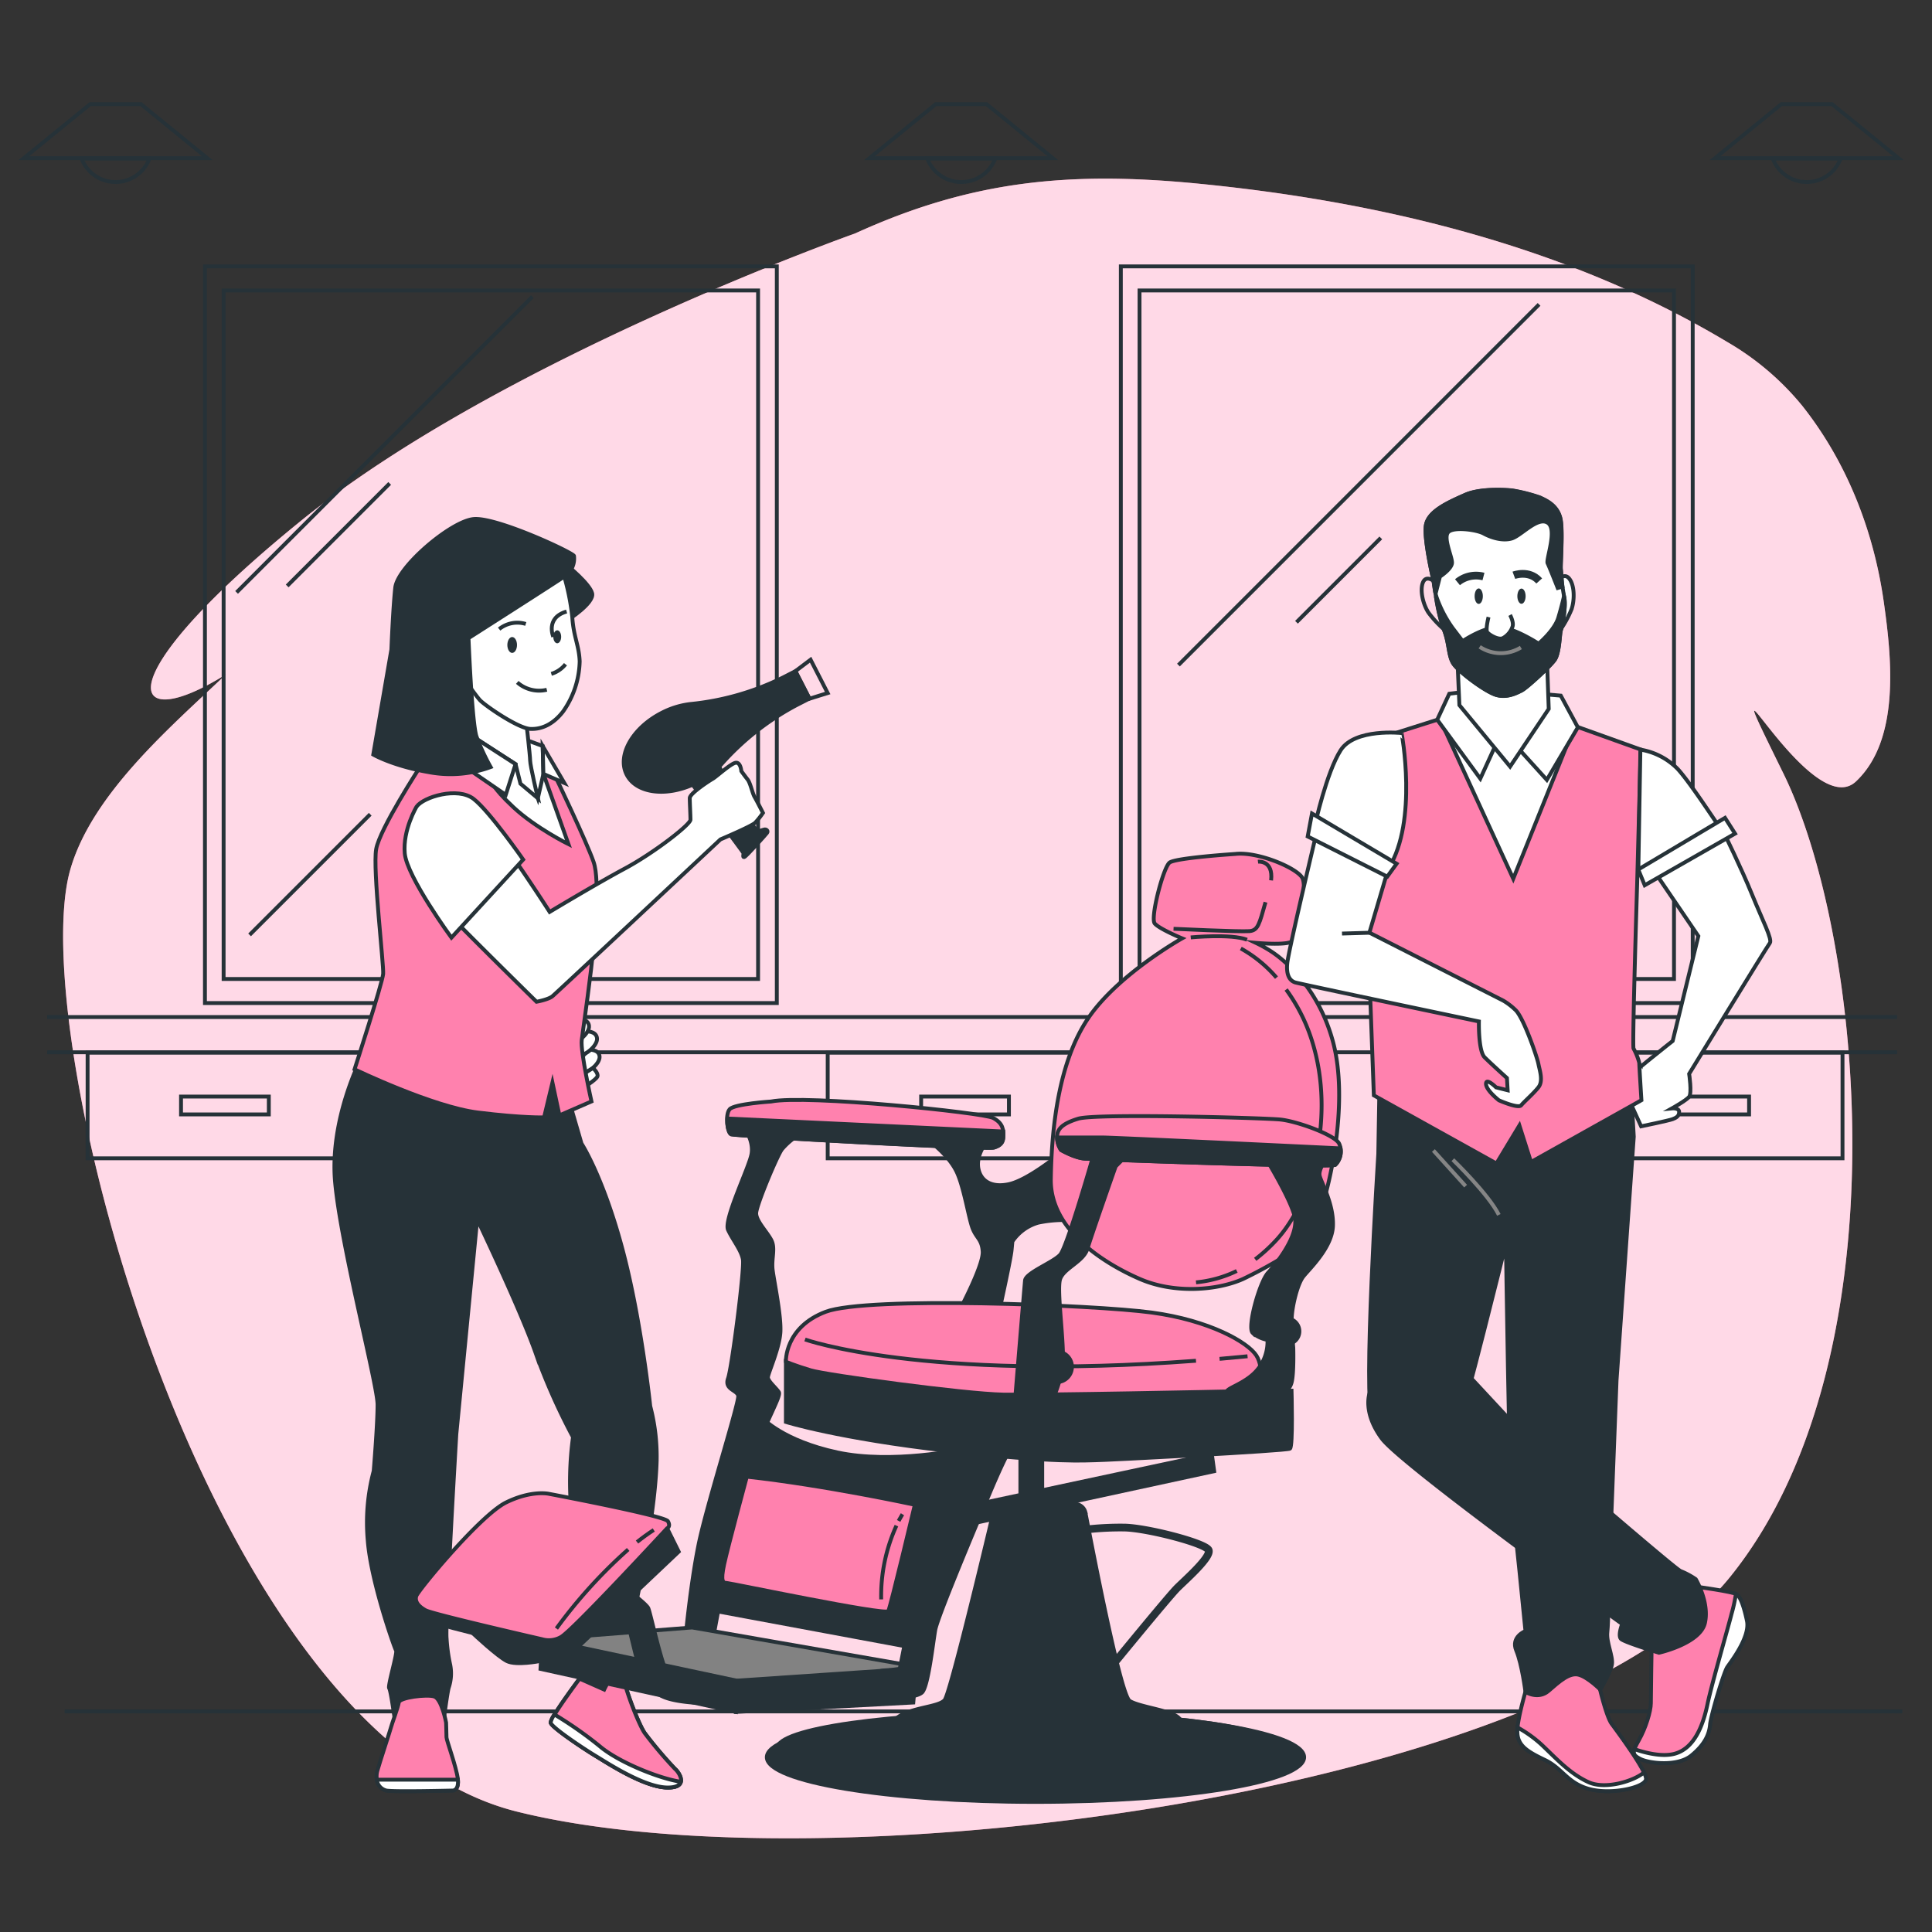 <svg xmlns="http://www.w3.org/2000/svg" viewBox="0 0 500 500"><rect x="0" y="0" width="500" height="500" fill="#333333" stroke="none"/><g id="freepik--background-simple--inject-25"><path d="M480.32,202.24c11.61-10.92,9.19-32.5,7.17-46.65-2.62-18.3-9.53-36-21.06-50.56A71.13,71.13,0,0,0,447,88.5C405.54,63.65,356.79,52,309.09,47.43c-32.74-3.1-58-.61-87.82,13,0,0-91.75,32.5-143.26,74.26s-45.27,56-19.5,39.82c-14.19,13.51-34.77,30.94-40.35,50.66C6.32,267,53,448.64,133.7,468.82S402.36,464,447.61,408.27s34.8-165.66,13.92-208.12S468.49,213.38,480.32,202.24Z" style="fill:#FF81AE"></path><path d="M480.32,202.24c11.61-10.92,9.19-32.5,7.17-46.65-2.62-18.3-9.53-36-21.06-50.56A71.13,71.13,0,0,0,447,88.5C405.54,63.65,356.79,52,309.09,47.43c-32.74-3.1-58-.61-87.82,13,0,0-91.75,32.5-143.26,74.26s-45.27,56-19.5,39.82c-14.19,13.51-34.77,30.94-40.35,50.66C6.32,267,53,448.64,133.7,468.82S402.36,464,447.61,408.27s34.8-165.66,13.92-208.12S468.49,213.38,480.32,202.24Z" style="fill:#fff;opacity:0.7"></path></g><g id="freepik--Floor--inject-25"><line x1="16.73" y1="442.91" x2="492.31" y2="442.91" style="fill:none;stroke:#263238;stroke-miterlimit:10"></line></g><g id="freepik--Lamps--inject-25"><polygon points="23.31 26.97 6.18 40.92 53.63 40.92 36.5 26.97 23.31 26.97" style="fill:none;stroke:#263238;stroke-miterlimit:10"></polygon><path d="M21.12,41.05a9.39,9.39,0,0,0,17.56,0Z" style="fill:none;stroke:#263238;stroke-miterlimit:10"></path><polygon points="242.15 26.97 225.02 40.92 272.46 40.92 255.33 26.97 242.15 26.97" style="fill:none;stroke:#263238;stroke-miterlimit:10"></polygon><path d="M240,41.05a9.39,9.39,0,0,0,17.56,0Z" style="fill:none;stroke:#263238;stroke-miterlimit:10"></path><polygon points="460.99 26.97 443.86 40.92 491.3 40.92 474.17 26.97 460.99 26.97" style="fill:none;stroke:#263238;stroke-miterlimit:10"></polygon><path d="M458.8,41.05a9.39,9.39,0,0,0,17.56,0Z" style="fill:none;stroke:#263238;stroke-miterlimit:10"></path></g><g id="freepik--Mirrors--inject-25"><rect x="53.04" y="68.94" width="148" height="190.65" style="fill:none;stroke:#263238;stroke-miterlimit:10"></rect><rect x="57.87" y="75.17" width="138.32" height="178.19" style="fill:none;stroke:#263238;stroke-miterlimit:10"></rect><line x1="137.78" y1="76.76" x2="61.23" y2="153.31" style="fill:none;stroke:#263238;stroke-miterlimit:10"></line><line x1="100.85" y1="125.11" x2="74.32" y2="151.64" style="fill:none;stroke:#263238;stroke-miterlimit:10"></line><line x1="64.59" y1="241.95" x2="95.81" y2="210.73" style="fill:none;stroke:#263238;stroke-miterlimit:10"></line><rect x="290.07" y="68.94" width="148" height="190.65" style="fill:none;stroke:#263238;stroke-miterlimit:10"></rect><rect x="294.91" y="75.17" width="138.32" height="178.19" style="fill:none;stroke:#263238;stroke-miterlimit:10"></rect><line x1="398.31" y1="78.78" x2="304.98" y2="172.12" style="fill:none;stroke:#263238;stroke-miterlimit:10"></line><line x1="357.35" y1="139.21" x2="335.53" y2="161.04" style="fill:none;stroke:#263238;stroke-miterlimit:10"></line></g><g id="freepik--Table--inject-25"><line x1="12.21" y1="263.21" x2="490.98" y2="263.21" style="fill:none;stroke:#263238;stroke-miterlimit:10"></line><line x1="12.21" y1="272.33" x2="490.98" y2="272.33" style="fill:none;stroke:#263238;stroke-miterlimit:10"></line><rect x="22.67" y="272.43" width="71.08" height="27.34" style="fill:none;stroke:#263238;stroke-miterlimit:10"></rect><rect x="46.85" y="283.79" width="22.72" height="4.62" style="fill:none;stroke:#263238;stroke-miterlimit:10"></rect><rect x="214.21" y="272.43" width="71.08" height="27.34" style="fill:none;stroke:#263238;stroke-miterlimit:10"></rect><rect x="238.39" y="283.79" width="22.72" height="4.62" style="fill:none;stroke:#263238;stroke-miterlimit:10"></rect><rect x="405.76" y="272.43" width="71.08" height="27.34" style="fill:none;stroke:#263238;stroke-miterlimit:10"></rect><rect x="429.94" y="283.79" width="22.72" height="4.62" style="fill:none;stroke:#263238;stroke-miterlimit:10"></rect></g><g id="freepik--character-1--inject-25"><path d="M152.27,271.66s2.71-.2,2.9,1.74-3.48,5-5.61,4.26S152.27,271.66,152.27,271.66Z" style="fill:#fff;stroke:#263238;stroke-miterlimit:10"></path><path d="M151.51,266.91s2.8-.2,3,1.8-3.6,5.2-5.8,4.4S151.51,266.91,151.51,266.91Z" style="fill:#fff;stroke:#263238;stroke-miterlimit:10"></path><path d="M149.44,263.71s2.8-.2,3,1.8-3.6,5.2-5.8,4.4S149.44,263.71,149.44,263.71Z" style="fill:#fff;stroke:#263238;stroke-miterlimit:10"></path><path d="M153.47,276.39s1.47,1.34,1.14,2.2-4,3.28-4.74,3.21-.8-1.2-.27-1.87,1.74-2.2,1.74-2.2Z" style="fill:#fff;stroke:#263238;stroke-miterlimit:10"></path><path d="M93.5,273.75s-8.19,15.79-6.79,32,11,52.57,11,57.77-1,17.19-1,17.19a51.58,51.58,0,0,0-1.54,17.91c.8,10.6,6.93,27.93,7.33,28.53s-2.19,9.14-1.79,9.74,1.2,6.39,1.2,6.39l.4,2.4,12.59-1s.81-6.25,1.21-7.85a11.57,11.57,0,0,0,.4-6,43.2,43.2,0,0,1-.93-6.82c-.4-3.6,2.52-52.89,2.52-52.89l5.4-55.58s11.19,23.39,15.19,34.79a163.65,163.65,0,0,0,9.6,21.59,86.32,86.32,0,0,0-.44,19.14c1,10.62,1.28,26.88,2.08,29.88s.2,13.28.2,13.28-7.8,10.4-7.6,11.6,8.6,6.79,11.6,8.59,12.39,8,18.39,8.2,3.2-4,2.2-4.8a107.51,107.51,0,0,1-7.8-9.2c-1.6-2.19-5.79-13-5.79-16s8.16-34.82,8.81-54.3a51.49,51.49,0,0,0-1.66-14.4s-2.4-23-7.4-41.38-10.39-26.59-10.39-26.59l-3.6-12.39v-9.2L96.3,267Z" style="fill:#263238;stroke:#263238;stroke-miterlimit:10"></path><path d="M108.71,198.48s-10.45,16.05-11.36,21.28,2,29.93,1.81,32.28-7.4,24.7-7.4,24.7,20.2,9.73,31.92,11.18,17.13,1.26,17.13,1.26l2.16-9,1.81,8.48,8.29-3.61s-2.89-13-2.52-15.87,2.7-19.11,2.88-23.07,2-17.86.18-23.08-9.74-21.82-10.28-22.9-9.91-7.76-13-9.56S114.12,188.75,108.71,198.48Z" style="fill:#FF81AE;stroke:#263238;stroke-miterlimit:10"></path><path d="M127.1,201.91s0,1.62,5.77,7,14.25,9.56,14.25,9.56l-6.49-18.21-13.53-4.15Z" style="fill:#fff;stroke:#263238;stroke-miterlimit:10"></path><polygon points="139.19 206.6 140.63 200.29 140.45 193.07 133.6 190.55 139.19 206.6" style="fill:#fff;stroke:#263238;stroke-miterlimit:10"></polygon><polygon points="140.45 193.07 146.04 202.63 140.63 200.29 140.45 193.07" style="fill:#fff;stroke:#263238;stroke-miterlimit:10"></polygon><path d="M136.12,186.22s1.08,9.38,1.08,10.64,2,9.74,2,9.74l-4.51-3.79-1.26-5.05-11.72-7.57-1.81-17.85Z" style="fill:#fff;stroke:#263238;stroke-miterlimit:10"></path><polygon points="133.42 197.76 130.89 205.7 115.93 195.42 121.7 190.19 133.42 197.76" style="fill:#fff;stroke:#263238;stroke-miterlimit:10"></polygon><path d="M146.64,146.22s6,4.84,6.61,7.34-6.31,6.9-6.31,6.9l-5.58-10.87Z" style="fill:#263238;stroke:#263238;stroke-miterlimit:10"></path><path d="M145.62,147.83a60.53,60.53,0,0,1,2.49,11.89c.3,5,1.76,7.34,1.91,11.45a23.38,23.38,0,0,1-4.26,12.92c-2.35,3.08-5.28,4.7-8.51,4.55s-11.89-6.16-13.07-7.48-4.25-5.73-4.25-5.73l-1.47-13.5,24.66-15.71Z" style="fill:#fff;stroke:#263238;stroke-miterlimit:10"></path><path d="M133.87,176.6a8.53,8.53,0,0,0,7.64,1.91" style="fill:none;stroke:#263238;stroke-miterlimit:10"></path><path d="M133.8,166.92c0,1.13-.56,2.05-1.25,2.05s-1.25-.92-1.25-2.05.56-2.06,1.25-2.06S133.8,165.78,133.8,166.92Z" style="fill:#263238"></path><ellipse cx="144.21" cy="164.8" rx="1.02" ry="1.68" style="fill:#263238"></ellipse><path d="M146.35,171.91a7.56,7.56,0,0,1-3.67,2.49" style="fill:none;stroke:#263238;stroke-miterlimit:10"></path><path d="M143.19,164.8s-2.12-4.93,3.45-6.54" style="fill:none;stroke:#263238;stroke-miterlimit:10"></path><path d="M136.07,161.48a7.48,7.48,0,0,0-6.89,1.33" style="fill:none;stroke:#263238;stroke-miterlimit:10"></path><path d="M121.25,165.15s23-14.67,25.1-16.14a5.56,5.56,0,0,0,2.2-5.14c-.29-.88-20.11-10.13-26-9.54s-19.67,12.33-20.26,17.76-1,16-1,16l-4.69,27.19s5,2.93,14.38,4.55a30.06,30.06,0,0,0,16-1.32,56.28,56.28,0,0,1-3.67-7.93C122.13,187,121.25,165.15,121.25,165.15Z" style="fill:#263238;stroke:#263238;stroke-miterlimit:10"></path><path d="M179.12,202.91s13.12,17.46,13.25,17.82-.25,1.2.24,1.08,5.53-5.78,5.9-6.26-.13-1.08-.85-.84-1.56.48-1.56.48l-4.94-6-5.54-11.92Z" style="fill:#263238;stroke:#263238;stroke-miterlimit:10"></path><path d="M206.27,182.42l3.21-1.64-3.63-7.09-3.21,1.65a69.44,69.44,0,0,1-24,6.86,21.63,21.63,0,0,0-7.39,2.29c-7.56,3.87-11.62,11-9.06,16s10.74,5.89,18.3,2a21.76,21.76,0,0,0,6.18-4.67A69.42,69.42,0,0,1,206.27,182.42Z" style="fill:#263238;stroke:#263238;stroke-miterlimit:10"></path><polygon points="214.2 179.36 209.78 170.73 205.85 173.69 209.5 180.82 214.2 179.36" style="fill:none;stroke:#263238;stroke-miterlimit:10"></polygon><path d="M115.45,445.8s-1.15-6.12-3.06-6.75-9,.25-9.18,1.53-1.78,5.48-2,6.37-2.93,9.05-3.56,11.34S98,463,100,463.39s17.2,0,17.2,0,1.66,0,1.28-3.06-2.93-9.94-2.93-10.71S115.45,445.8,115.45,445.8Z" style="fill:#FF81AE;stroke:#263238;stroke-miterlimit:10"></path><path d="M100,463.39c2,.38,17.2,0,17.2,0s1.56,0,1.3-2.81h-21A3.29,3.29,0,0,0,100,463.39Z" style="fill:#fff;stroke:#263238;stroke-miterlimit:10"></path><path d="M174.71,457.8a107.51,107.51,0,0,1-7.8-9.2c-1.48-2-5.17-11.41-5.72-15.18l-.88-.36s-.51-.77-1.66.51a19.32,19.32,0,0,0-2.29,3.69L150,434.44c-1.13,1.52-7.61,10.27-7.43,11.37s8.6,6.79,11.6,8.59,12.39,8,18.39,8.2S175.71,458.6,174.71,457.8Z" style="fill:#FF81AE;stroke:#263238;stroke-miterlimit:10"></path><path d="M155.21,451.92a101.69,101.69,0,0,0-11.72-8.21,5.73,5.73,0,0,0-1,2.1c.2,1.2,8.6,6.79,11.6,8.59s12.39,8,18.39,8.2c2.51.08,3.47-.61,3.67-1.49C170.56,460.29,160,456,155.21,451.92Z" style="fill:#fff;stroke:#263238;stroke-miterlimit:10"></path><path d="M142.25,236s-16.77-26.15-21.1-28.49S110,207,107.27,213.81s-.72,11.9,2,15.51,29.58,29.93,29.58,29.93,3.06-.54,4.14-1.44,43.46-40.57,43.46-40.57,8.11-3.43,9-4.33a20.92,20.92,0,0,0,2-2.53s-1.63-3.24-2.17-4.14-1.08-3.61-1.8-4.51-1.62-2.16-1.62-2.16-.18-2.35-1.45-2.17-5,3.61-5.95,4.15-5.95,3.79-5.95,5,.18,4.32.18,5.59-9.55,8.65-16.95,12.62S142.25,236,142.25,236Z" style="fill:#fff;stroke:#263238;stroke-miterlimit:10"></path><path d="M107.81,208.76s-3.6,6-3.06,12.08,12.08,21.82,12.08,21.82l18.57-20.2s-8.66-12.44-12.8-15.68S109.61,206.24,107.81,208.76Z" style="fill:#fff;stroke:#263238;stroke-miterlimit:10"></path></g><g id="freepik--Chair--inject-25"><rect x="264.07" y="373.05" width="5.66" height="16.99" style="fill:#263238;stroke:#263238;stroke-miterlimit:10"></rect><path d="M197.32,367s5.26,5.86,19.42,8.9,32-.81,32-.81-1,4-2.84,11.73-9.1,36.41-9.5,37.21-1,2.23-1,2.23l-51.17-9.51S189.84,383,197.32,367Z" style="fill:#263238;stroke:#263238;stroke-miterlimit:10"></path><path d="M192.67,292s2.43,3.23,1.82,6.67-7.28,17-6.07,19.62,3.44,5.26,3.85,7.69-2.84,27.91-3.85,30.74,2.23,3,2.63,4.45-8.29,28.72-10.31,38.84S177.5,423,177.5,423l7.28-.2s6.47-35.8,10.11-45.71,7.29-15.78,6.68-16.79-2.83-2.83-2.83-3.84,3-7.48,3.23-11.73-1.61-12.95-2-16,.81-5.66-.4-7.89S195.7,316,195.7,314s5.46-15,6.68-16.58a17.79,17.79,0,0,1,3.64-3.24Z" style="fill:#263238;stroke:#263238;stroke-miterlimit:10"></path><path d="M241.41,296s4.45,3.44,6.28,7.49,3,11.73,4,14.36,2.43,2.83,2.63,6.07-5.06,13.34-5.06,13.34l9.71.41s2.63-11.93,2.83-14.16l.21-2.22a12.07,12.07,0,0,1,6.67-4.86,32.32,32.32,0,0,1,8.9-.61L273.78,299s-7.89,6.47-12.75,7.48-7.48-1.21-7.88-4.45,2-6.27,2-6.27Z" style="fill:#263238;stroke:#263238;stroke-miterlimit:10"></path><path d="M319.69,221s-15.37,1-17,2.23-5.06,14.36-3.84,15.78,7.08,3.84,7.08,3.84-16.59,9.3-24.28,20.63-9.5,28.32-9.7,41.66S286.11,327.14,295,331s20,3,26.7,0a118.38,118.38,0,0,0,13-7.28c1.21-.6,4-2.22,6.87-9.91S349,284.67,345,269.7s-13.75-22-16-23.46a34.1,34.1,0,0,0-4-2.23s8.9.81,9.51-.6,4.24-13.76,2.42-16.39S325.35,220.35,319.69,221Z" style="fill:#FF81AE;stroke:#263238;stroke-miterlimit:10"></path><path d="M320.08,328.92a30.79,30.79,0,0,1-10.55,2.95" style="fill:none;stroke:#263238;stroke-miterlimit:10"></path><path d="M332.85,256.09a45.44,45.44,0,0,1,6.83,13.73c5.88,19.2,0,41.17-9.57,51.32a42.42,42.42,0,0,1-5.26,4.77" style="fill:none;stroke:#263238;stroke-miterlimit:10"></path><path d="M321.12,245.46a33.93,33.93,0,0,1,9.24,7.55" style="fill:none;stroke:#263238;stroke-miterlimit:10"></path><path d="M327.51,233.49c-1.6,5.64-1.91,7.31-4.18,7.49-2.63.2-19.62-.61-19.62-.61" style="fill:none;stroke:#263238;stroke-miterlimit:10"></path><path d="M325.56,223s4-.47,3.4,4.84" style="fill:none;stroke:#263238;stroke-miterlimit:10"></path><path d="M308.16,242.6s10.52-1,14.56.6" style="fill:none;stroke:#263238;stroke-miterlimit:10"></path><path d="M203.39,352.42s-.4-8.9,10.32-12.94,69.37-1.82,84.34.2,24.88,7.69,27.1,11.13.61,9.5.61,9.5l-61.29,3-56.23-7.08Z" style="fill:#FF81AE;stroke:#263238;stroke-miterlimit:10"></path><path d="M315.62,351.67c2.37-.2,4.79-.43,7.24-.67" style="fill:none;stroke:#263238;stroke-miterlimit:10"></path><path d="M208.33,346.66s30.41,10.82,101.19,5.5" style="fill:none;stroke:#263238;stroke-miterlimit:10"></path><path d="M317.47,360.11s-47.74,1-57.85.81-45.71-5.06-49.76-6.27-6.47-2.23-6.47-2.23V368s13.55,4.25,41.87,7.48,36,2.43,38.23,2.43,49.55-2.43,50.36-3,.4-15,.4-15Z" style="fill:#263238;stroke:#263238;stroke-miterlimit:10"></path><path d="M283.08,298.62s-6.88,24.07-8.7,26.09-8.9,4.66-9.1,6.68-2.43,29.12-2.43,29.12a16.7,16.7,0,0,1-2.42,4.45,16.6,16.6,0,0,1-4.05,2.43s12.14-.81,13.55-1.41,4.45-7.29,5.06-12.54-1.62-19.62-.61-22.46,6.07-4.45,7.08-7.88,7.28-21.24,7.28-21.24l3-3Z" style="fill:#263238;stroke:#263238;stroke-miterlimit:10"></path><path d="M277.42,353.74a3.95,3.95,0,1,1-3.95-3.95A3.94,3.94,0,0,1,277.42,353.74Z" style="fill:#263238;stroke:#263238;stroke-miterlimit:10"></path><path d="M327.38,299.43s6.47,10.52,7.68,15.37-4.65,12.14-6.88,14.57-5.46,14.15-4,15.57a8.08,8.08,0,0,0,3.84,1.82,11.28,11.28,0,0,1-2.42,7.48c-2.84,3.65-7.89,4.86-8.09,5.87s14.56,0,14.56,0,1.62,0,2.22-2.43.41-8.9.41-8.9-.41-4.24-.41-7.28,1.42-9.1,3-11.12,7.48-7.49,7.68-13.15-3-11.12-3.44-12.94,2.23-5.06,2.23-5.06Z" style="fill:#263238;stroke:#263238;stroke-miterlimit:10"></path><circle cx="332.94" cy="344.54" r="3.34" style="fill:#263238;stroke:#263238;stroke-miterlimit:10"></circle><polygon points="140.28 424.23 179.12 421.19 237.17 431.31 190.44 443.04 140.28 424.23" style="fill:#828282;stroke:#263238;stroke-miterlimit:10"></polygon><polygon points="229.48 432.32 190.65 434.95 190.44 443.04 236.36 440.61 237.17 431.31 229.48 432.32" style="fill:#263238;stroke:#263238;stroke-miterlimit:10"></polygon><path d="M256.38,367.39s-3,1.21-3.84,3.44l-.81,2.22s-2.83-.6-3.44.41S237.77,406.23,235.75,417s-3,15.37-3,15.37-5.67-.61-5.87.81-2,4,1,5.26,9.11,1,10.72-.41,2.83-12.74,3.44-16.18,10.52-26.9,14-35.19,6.27-14,8.49-16.18a35.37,35.37,0,0,0,3.64-4.25Z" style="fill:#263238;stroke:#263238;stroke-miterlimit:10"></path><path d="M274.59,297.61s3.43,2,6.06,2.23,63.92,2.42,64.93,1.61a4.92,4.92,0,0,0,1-5.46c-1-2.22-10.92-5.86-15.37-6.27s-47.53-1.62-52.18-.2-5.47,3-5.47,4.86A6.09,6.09,0,0,0,274.59,297.61Z" style="fill:#FF81AE;stroke:#263238;stroke-miterlimit:10"></path><path d="M280.65,299.84c2.63.2,63.92,2.42,64.93,1.61a4.85,4.85,0,0,0,1.35-4.25c-18.12-.87-58.95-2.82-61.62-2.82H273.57a6.09,6.09,0,0,0,1,3.23S278,299.63,280.65,299.84Z" style="fill:#263238;stroke:#263238;stroke-miterlimit:10"></path><path d="M199.55,285.07s-9.51.61-10.72,2-.61,6.07.4,6.48,66.14,4,68,3.43,2.43-1.41,2.43-3,0-3.24-2.63-4.65S208.65,283.25,199.55,285.07Z" style="fill:#FF81AE;stroke:#263238;stroke-miterlimit:10"></path><path d="M189.23,293.57c1,.4,66.14,4,68,3.43s2.43-1.41,2.43-3a11.43,11.43,0,0,0,0-1.17l-71.41-3.36C188.09,291.24,188.57,293.3,189.23,293.57Z" style="fill:#263238;stroke:#263238;stroke-miterlimit:10"></path><path d="M193.28,382.16s-4.86,18-5.87,22.65-.2,4.85.61,4.85,41.26,8.5,41.87,7.29,6.87-27.51,6.87-27.51S213.5,384.38,193.28,382.16Z" style="fill:#FF81AE;stroke:#263238;stroke-miterlimit:10"></path><path d="M232,394.83a43.9,43.9,0,0,0-3.95,19.09" style="fill:none;stroke:#263238;stroke-miterlimit:10"></path><path d="M233.56,391.89s-.39.6-1,1.72" style="fill:none;stroke:#263238;stroke-miterlimit:10"></path><polygon points="190.65 434.95 140.28 424.23 139.88 431.91 190.44 443.04 190.65 434.95" style="fill:#263238;stroke:#263238;stroke-miterlimit:10"></polygon><path d="M163.75,412.5s3.44,2.62,4,3.64,3.84,16.78,5.46,17.59,10.12,1.42,10.12,1.42v5.66s-10.52,0-13.15-2.63a20.22,20.22,0,0,1-5.26-8.29c-.61-2.43-2.63-10.72-2.63-10.72l-3.64-1.62Z" style="fill:#263238;stroke:#263238;stroke-miterlimit:10"></path><path d="M122.49,422.81s6.27,5.87,8.69,7.08,8.5,0,8.5,0l.2-4.25Z" style="fill:#263238;stroke:#263238;stroke-miterlimit:10"></path><path d="M172.65,395.51l3,6.06L147,428.68s-34.79-8.3-35.8-9.11-2-4.24-2-4.24Z" style="fill:#263238;stroke:#263238;stroke-miterlimit:10"></path><path d="M172.65,395.51s-24.83,26.9-27.59,28.21a6.31,6.31,0,0,1-4.78.51s-28.31-6.48-30.13-7.49-2.83-2.22-2.43-3.64,16.59-21,23.26-24.27,11.12-2.22,11.12-2.22,29.94,5.66,30.75,7.08S172.65,395.51,172.65,395.51Z" style="fill:#FF81AE;stroke:#263238;stroke-miterlimit:10"></path><path d="M164.86,399.08c1.41-1.12,2.86-2.18,4.33-3.13" style="fill:none;stroke:#263238;stroke-miterlimit:10"></path><path d="M144,421.46A128.93,128.93,0,0,1,162.57,401" style="fill:none;stroke:#263238;stroke-miterlimit:10"></path><polygon points="252.54 394.09 314.23 380.74 313.62 376.29 254.97 388.83 252.54 394.09" style="fill:#263238;stroke:#263238;stroke-miterlimit:10"></polygon><ellipse cx="267.98" cy="454.77" rx="69.53" ry="11.56" style="fill:#263238;stroke:#263238;stroke-miterlimit:10"></ellipse><ellipse cx="266.39" cy="452.42" rx="65.23" ry="9.22" style="fill:#263238;stroke:#263238;stroke-miterlimit:10"></ellipse><path d="M278.43,389.24H260.59a3.77,3.77,0,0,0-3.68,2.9c-2.51,10.56-11.08,46.31-12.46,47.86-1.62,1.82-8.5,1.82-12.14,4.45s.21,7.08,17.4,9.31,39.84,2,48.94-.81,8.3-6.27,6.48-8.29-10.12-2.84-12.75-4.45-11.12-47.13-11.52-48.95A2.83,2.83,0,0,0,278.43,389.24Z" style="fill:#263238;stroke:#263238;stroke-miterlimit:10"></path><path d="M287.13,431.91s15.37-18.81,17.59-21,8.7-7.89,8.09-9.71-16.38-5.87-22-5.87a78.43,78.43,0,0,0-8.9.41" style="fill:none;stroke:#263238;stroke-miterlimit:10;stroke-width:2px"></path></g><g id="freepik--character-2--inject-25"><path d="M371,150.35s-2-1.64-2.79.5.17,5.73,1.48,7.7a27.37,27.37,0,0,0,3.93,4.26Z" style="fill:none;stroke:#263238;stroke-miterlimit:10"></path><path d="M414.1,437.28s1.68,7.07,3,8.85,8.89,12,8.89,14.21-8.89,4.22-14.66,2.67-6.88-5.33-11.55-7.55-7.1-3.78-7.1-7.33,2.66-12.22,2.66-12.22a17.61,17.61,0,0,1,11.1-5.1C413.34,430.36,414.1,437.28,414.1,437.28Z" style="fill:#FF81AE;stroke:#263238;stroke-miterlimit:10"></path><path d="M426,460.34a4.7,4.7,0,0,0-.54-1.63c-2.65,2.25-10,4.5-14.34,2.52-4.89-2.22-8.44-6.22-12.22-9.77a32.12,32.12,0,0,0-6.15-4.39,10.42,10.42,0,0,0-.06,1.06c0,3.55,2.44,5.11,7.1,7.33s5.78,6,11.55,7.55S426,462.56,426,460.34Z" style="fill:#fff;stroke:#263238;stroke-miterlimit:10"></path><path d="M357,281.08l-.3,17.56s-4.16,65.75-1.48,67.53,21.12,3.87,22.31,2.09,12.2-46.42,12.2-46.42.89,63.37,1.49,66.65,3.57,33.62,3.57,33.62-3.87,1.48-2.38,5.05,2.38,10.71,2.38,10.71,3.27,2.09,6-.29,5.35-4.76,7.73-4.17,5.65,3.87,5.65,3.87,2.68-4.46,3-6.55-1.49-5.65-1.19-8.33.3-11,.3-11l2.08-54.15,4.46-63.07-.59-10.42Z" style="fill:#263238;stroke:#263238;stroke-miterlimit:10"></path><path d="M376,300.13s9.23,8.92,11.9,14.28" style="fill:none;stroke:#858585;stroke-miterlimit:10"></path><line x1="370.96" y1="297.75" x2="379.3" y2="306.97" style="fill:none;stroke:#858585;stroke-miterlimit:10"></line><path d="M427.46,424.82s-.22,14-.22,16-1.33,6.44-3.11,9.55-1.78,3.78.45,4.89,9.54,2,13.1-.89,4.66-5.55,4.88-8,3.56-13.55,4.44-14.88,6-7.78,5.11-12-1.77-6.22-2.66-6.89-10.66-2-10.66-2-5.11,8.44-7.11,10.22S427.46,424.82,427.46,424.82Z" style="fill:#FF81AE;stroke:#263238;stroke-miterlimit:10"></path><path d="M449.45,412.6a1.23,1.23,0,0,0-.2-.1,39,39,0,0,1-1.14,5.21c-.88,3.55-5.1,18-6.21,23.32s-3.33,11.54-8.66,12.88c-3.23.8-7.44-.27-10.25-1.23-.41,1.25.07,1.8,1.59,2.56,2.22,1.11,9.54,2,13.1-.89s4.66-5.55,4.88-8,3.56-13.55,4.44-14.88,6-7.78,5.11-12S450.34,413.27,449.45,412.6Z" style="fill:#fff;stroke:#263238;stroke-miterlimit:10"></path><path d="M354.46,360.51s-1.91,4.93,3.15,11.78,62.21,48,62.21,48-1.19,3-.3,3.87,9.82,3.57,9.82,3.57,10.71-2.38,11.9-7.74-2.38-11.3-2.38-11.3a20.1,20.1,0,0,0-3.87-2.08c-1.19-.3-36.6-30.95-36.6-30.95l-19.62-21.1" style="fill:#263238;stroke:#263238;stroke-miterlimit:10"></path><path d="M446.25,215.74s4.36,8.84,7.15,15.7,5.36,11.71,4.62,12.64-20.87,33.83-20.87,33.83.75,5,0,5.94-4.45,3-4.45,3,1.86-.19,1.86.92-.75,1.49-1.68,1.86-8.16,1.86-8.16,1.86-4.83-10.4-4.83-11.14,13-10.95,13-10.95l6.64-27.14L428.8,226.5Z" style="fill:#fff;stroke:#263238;stroke-miterlimit:10"></path><path d="M372,186.26l-19.79,6.28,3.34,90.94,31.73,17.63,5.94-9.84,3,9.46,28.58-16s-.56-8.91-.56-9.66a15.7,15.7,0,0,0-1.48-3.71c-.37-.74.93-42.49.93-42.49l.92-34.89-16.18-5.8Z" style="fill:#FF81AE;stroke:#263238;stroke-miterlimit:10"></path><polygon points="373.92 188.88 391.63 227.41 406.06 191.5 373.92 188.88" style="fill:#fff;stroke:#263238;stroke-miterlimit:10"></polygon><polygon points="387.37 192.16 383.1 201.51 371.95 186.26 375.07 179.54 384.58 178.39 403.93 180.03 408.35 188.23 400.32 201.83 390.81 191.34 387.37 192.16" style="fill:#fff;stroke:#263238;stroke-miterlimit:10"></polygon><polygon points="377.2 171.18 377.69 182.49 390.81 198.39 400.81 183.47 400.32 169.54 377.2 171.18" style="fill:#fff;stroke:#263238;stroke-miterlimit:10"></polygon><path d="M403.39,150.09s1.5-2.07,2.83-.21,1.27,5.59.48,7.83a27.43,27.43,0,0,1-2.75,5.1Z" style="fill:#fff;stroke:#263238;stroke-miterlimit:10"></path><path d="M391.3,126.91s-7.71-.82-12.13,1.15-9.67,4.26-10.17,8,2,14.26,2,14.26,1.15,8.86,2.62,12.46,1.15,6.73,2.46,8.86,8.36,7.38,11.15,8.19,5.25-.49,6.56-1.14,7.21-6.07,8.53-7.87,1.31-6.72,1.63-7.71,1.48-6.23.82-8.85a54.71,54.71,0,0,1-.82-6.89c-.16-1,.66-10.49-.16-13.44s-3.11-4.26-5.41-5.25A43.19,43.19,0,0,0,391.3,126.91Z" style="fill:#fff;stroke:#263238;stroke-miterlimit:10"></path><path d="M403.76,134c-.82-3-3.11-4.26-5.41-5.25a43.19,43.19,0,0,0-7.05-1.8s-7.71-.82-12.13,1.15-9.67,4.26-10.17,8,2,14.26,2,14.26.14,1.1.39,2.67l.27.12,1-3.93s3.12-2,3.12-3.61-2.3-6.39-1-7.87,7.38-.66,9.18.33,4.76,2,7.22,1.31,6.72-5.74,9.34-4.1-.49,9.51,0,10.49,2.62,6.4,2.62,6.4l1.21-.35c-.23-1.92-.27-3.72-.39-4.41C403.76,146.42,404.58,136.91,403.76,134Z" style="fill:#263238;stroke:#263238;stroke-miterlimit:10"></path><path d="M383.76,154.29c0,1.09-.48,2-1.07,2s-1.06-.88-1.06-2,.47-2,1.06-2S383.76,153.2,383.76,154.29Z" style="fill:#263238"></path><ellipse cx="393.76" cy="154.29" rx="1.07" ry="1.97" style="fill:#263238"></ellipse><path d="M377.2,150.68a7.57,7.57,0,0,1,6.72-1.47" style="fill:none;stroke:#263238;stroke-miterlimit:10;stroke-width:2px"></path><path d="M391.79,148.88s3.94-1.48,6.56,1.47" style="fill:none;stroke:#263238;stroke-miterlimit:10;stroke-width:2px"></path><path d="M398.19,166.58s-6.73-4.42-10.66-4.26-9,3.61-9,3.61l-2.62-3.44a31.47,31.47,0,0,1-4.1-7.87l-.13.24a46.12,46.12,0,0,0,1.93,7.95c1.48,3.61,1.15,6.73,2.46,8.86s8.36,7.38,11.15,8.19,5.25-.49,6.56-1.14,7.21-6.07,8.53-7.87,1.31-6.72,1.63-7.71,1.48-6.23.82-8.85c0,0-.49,2.29-1.47,5.57S398.19,166.58,398.19,166.58Z" style="fill:#263238;stroke:#263238;stroke-miterlimit:10"></path><path d="M385.23,159.7s-.82,3.28-.32,3.93,2.95,2.14,4.1,1.48a5.37,5.37,0,0,0,2.45-3c.33-1.15-.65-2.95-.65-2.95" style="fill:#fff;stroke:#263238;stroke-miterlimit:10"></path><path d="M382.94,167.4a9.92,9.92,0,0,0,10.66.17" style="fill:none;stroke:#858585;stroke-miterlimit:10"></path><path d="M340.84,215s-7.32,30.71-7.69,34.24.93,4.64,2,5,47.59,10.11,47.59,10.11-.19,7.61,1.48,9.28S390,279,390,279l.18,3.16-3-.75s-2.6-2.59-2.6-.92,3.34,4.27,3.34,4.27,5,2.22,5.76,1.29,3.15-3,4.45-4.64.37-4.26,0-6.12-3.9-12.06-5.94-13.92a16.75,16.75,0,0,0-3.15-2.41l-34.64-17.59,4.95-16.74Z" style="fill:#fff;stroke:#263238;stroke-miterlimit:10"></path><line x1="354.45" y1="241.39" x2="347.31" y2="241.6" style="fill:none;stroke:#263238;stroke-miterlimit:10"></line><path d="M359.4,224.65l-19.12-11s3-13.73,6.68-19.49,15.78-4.45,15.78-4.45S367,212.4,359.4,224.65Z" style="fill:#fff;stroke:#263238;stroke-miterlimit:10"></path><polygon points="339.54 210.54 338.43 216.48 359.02 226.87 361.44 223.53 339.54 210.54" style="fill:#fff;stroke:#263238;stroke-miterlimit:10"></polygon><path d="M424.53,194a17.47,17.47,0,0,1,9.65,5c3.9,4.27,12.07,17.26,12.07,16.7s-20.79,12.06-20.79,12.06L424,225Z" style="fill:#fff;stroke:#263238;stroke-miterlimit:10"></path><polygon points="423.98 225.02 446.43 211.66 449.03 215.74 425.65 229.1 423.98 225.02" style="fill:#fff;stroke:#263238;stroke-miterlimit:10"></polygon></g></svg>
